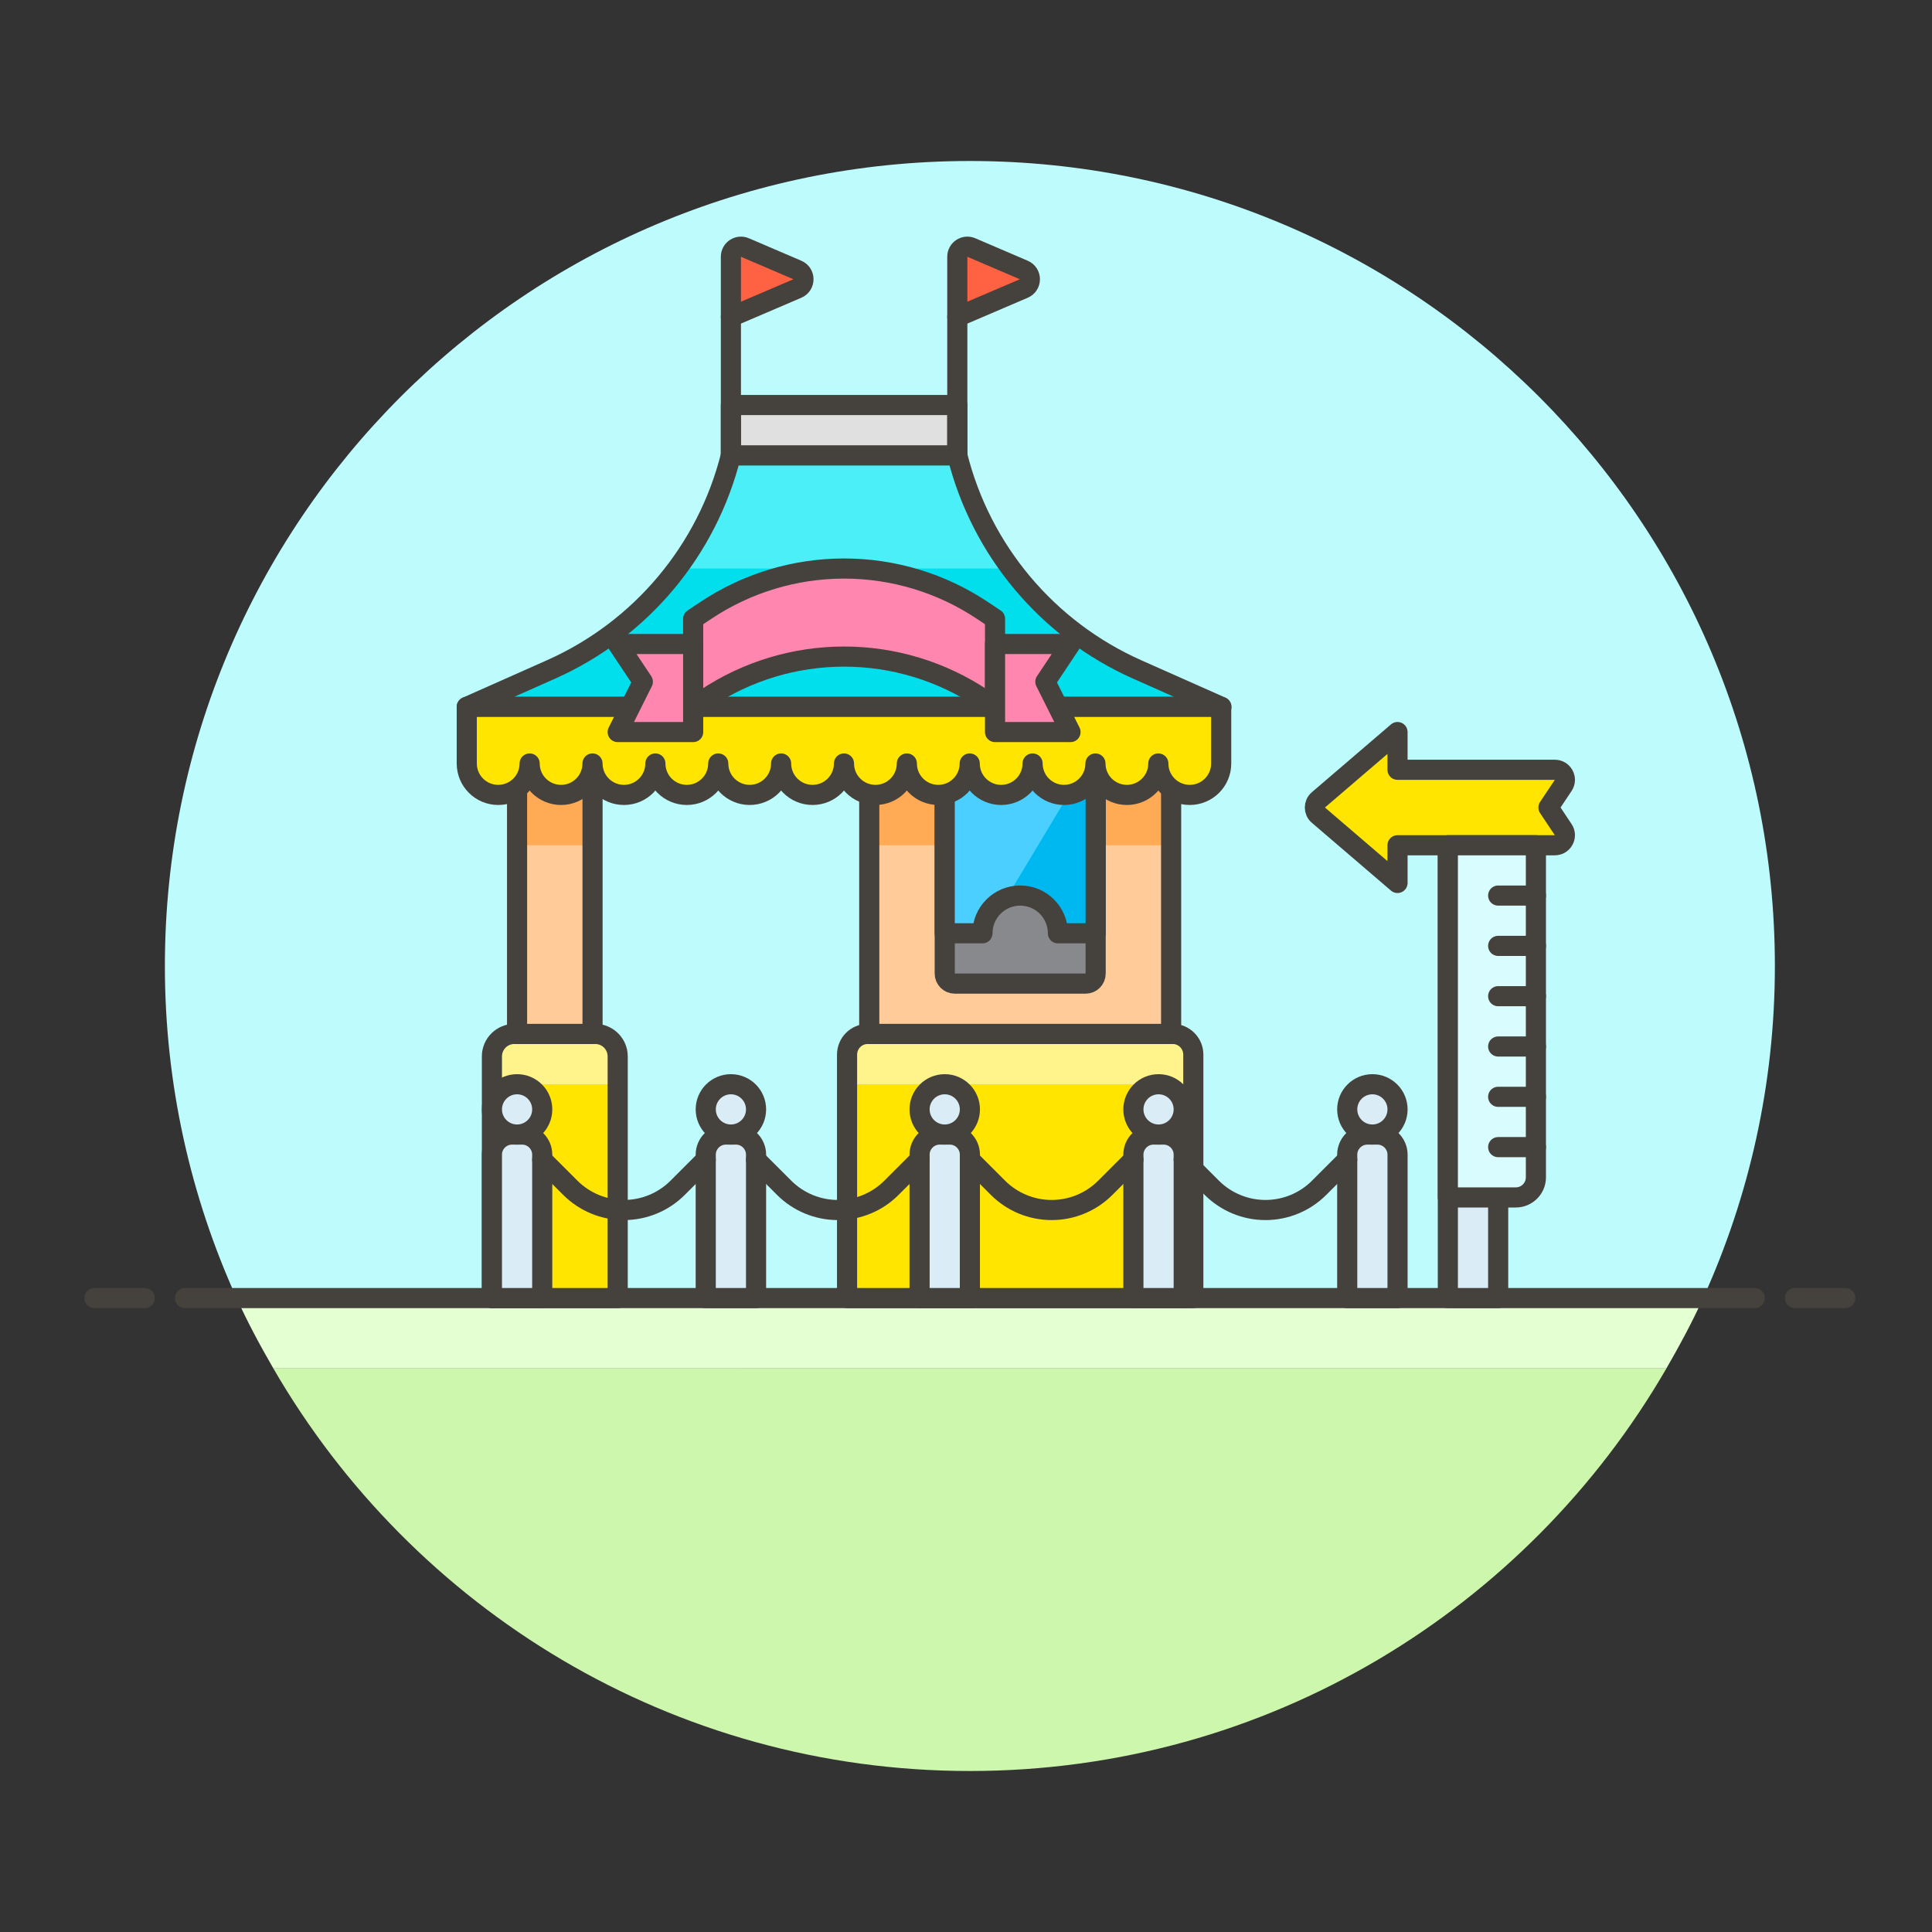 <?xml version="1.0" encoding="utf-8"?>
<!-- Generator: Adobe Illustrator 21.0.0, SVG Export Plug-In . SVG Version: 6.00 Build 0)  -->
<svg version="1.1" id="Layer_1" xmlns="http://www.w3.org/2000/svg" xmlns:xlink="http://www.w3.org/1999/xlink" x="0px" y="0px"
	 width="96px" height="96px" viewBox="0 0 96 96" enable-background="new 0 0 96 96" xml:space="preserve">
<rect x="0" y="0" width="96" height="96" fill="#333333" stroke="none"/>
<g>
	<g>
		<path fill="#CDF7AD" d="M48.193,88c14.798,0,27.691-8.053,34.608-20H13.585C20.502,79.947,33.395,88,48.193,88z"/>
		<path fill="#E4FFD1" d="M11.757,64.5c0.546,1.204,1.17,2.363,1.828,3.5H82.8c0.658-1.137,1.282-2.296,1.828-3.5H11.757z"/>
	</g>
	<path fill="#BDFBFC" d="M88.193,48c0-22.091-17.909-40-40-40c-22.091,0-40,17.909-40,40c0,5.885,1.281,11.468,3.564,16.5h72.872
		C86.911,59.468,88.193,53.885,88.193,48z"/>
	<g>
		
			<line fill="none" stroke="#45413C" stroke-linecap="round" stroke-linejoin="round" stroke-miterlimit="10" x1="9.193" y1="64.5" x2="87.193" y2="64.5"/>
		
			<line fill="none" stroke="#45413C" stroke-linecap="round" stroke-linejoin="round" stroke-miterlimit="10" x1="4.693" y1="64.5" x2="7.193" y2="64.5"/>
		
			<line fill="none" stroke="#45413C" stroke-linecap="round" stroke-linejoin="round" stroke-miterlimit="10" x1="89.193" y1="64.5" x2="91.693" y2="64.5"/>
	</g>
</g>
<g>
	<path fill="#FFF48C" d="M30.693,64.5h-6.25V52.375c0-0.552,0.448-1,1-1h4.25c0.552,0,1,0.448,1,1V64.5z"/>
	<rect x="24.443" y="53.875" fill="#FFE500" width="6.25" height="10.625"/>
	<path fill="none" stroke="#45413C" stroke-linecap="round" stroke-linejoin="round" stroke-miterlimit="10" d="M30.693,64.5h-6.25
		V52.493c0-0.618,0.501-1.118,1.118-1.118h4.014c0.617,0,1.118,0.501,1.118,1.118V64.5z"/>
	<path fill="#FFF48C" d="M59.295,64.5H42.09V52.375c0-0.552,0.448-1,1-1h15.204c0.552,0,1,0.448,1,1V64.5z"/>
	<rect x="42.09" y="53.875" fill="#FFE500" width="17.204" height="10.625"/>
	<path fill="none" stroke="#45413C" stroke-linecap="round" stroke-linejoin="round" stroke-miterlimit="10" d="M59.295,64.5H42.09
		V52.404c0-0.568,0.461-1.029,1.029-1.029h15.147c0.568,0,1.029,0.461,1.029,1.029V64.5z"/>
	<rect x="25.693" y="35.125" fill="#FFAA54" width="3.75" height="16.25"/>
	<rect x="25.693" y="42" fill="#FFCC99" width="3.75" height="9.375"/>
	
		<rect x="25.693" y="35.125" fill="none" stroke="#45413C" stroke-linecap="round" stroke-linejoin="round" stroke-miterlimit="10" width="3.75" height="16.25"/>
	<rect x="43.193" y="35.125" fill="#FFAA54" width="15" height="16.25"/>
	<rect x="43.193" y="42" fill="#FFCC99" width="15" height="9.375"/>
	
		<rect x="43.193" y="35.125" fill="none" stroke="#45413C" stroke-linecap="round" stroke-linejoin="round" stroke-miterlimit="10" width="15" height="16.25"/>
	<path fill="#4AEFF7" d="M47.568,22.625L47.568,22.625h-11.25l0,0c-1.183,4.733-4.481,8.658-8.94,10.64l-4.185,1.86h37.5
		l-4.186-1.86C52.049,31.283,48.751,27.358,47.568,22.625z"/>
	<path fill="#00DFEB" d="M56.507,33.265c-2.513-1.117-4.637-2.866-6.242-5.015H33.62c-1.605,2.149-3.729,3.898-6.241,5.015
		l-4.186,1.86h37.5L56.507,33.265z"/>
	<path fill="none" stroke="#45413C" stroke-linecap="round" stroke-linejoin="round" stroke-miterlimit="10" d="M47.568,22.625
		L47.568,22.625h-11.25l0,0c-1.183,4.733-4.481,8.658-8.94,10.64l-4.185,1.86h37.5l-4.186-1.86
		C52.049,31.283,48.751,27.358,47.568,22.625z"/>
	<path fill="#87898C" stroke="#45413C" stroke-linecap="round" stroke-linejoin="round" stroke-miterlimit="10" d="M54.443,37.625
		h-7.5v10.75c0,0.276,0.224,0.5,0.5,0.5h6.5c0.276,0,0.5-0.224,0.5-0.5V37.625z"/>
	<path fill="#00B8F0" d="M46.943,37.625v8.75h1.875c0-1.036,0.839-1.875,1.875-1.875s1.875,0.839,1.875,1.875h1.875v-8.75H46.943z"
		/>
	<path fill="#4ACFFF" d="M50.001,44.636l4.207-7.011h-7.265v8.75h1.875C48.818,45.584,49.308,44.911,50.001,44.636z"/>
	<path fill="none" stroke="#45413C" stroke-linecap="round" stroke-linejoin="round" stroke-miterlimit="10" d="M46.943,37.625v8.75
		h1.875c0-1.036,0.839-1.875,1.875-1.875s1.875,0.839,1.875,1.875h1.875v-8.75H46.943z"/>
	<path fill="#DAEDF7" stroke="#45413C" stroke-linecap="round" stroke-linejoin="round" stroke-miterlimit="10" d="M26.943,64.5
		h-2.5v-7.125c0-0.552,0.448-1,1-1h0.5c0.552,0,1,0.448,1,1V64.5z"/>
	
		<circle fill="#DAEDF7" stroke="#45413C" stroke-linecap="round" stroke-linejoin="round" stroke-miterlimit="10" cx="25.693" cy="55.125" r="1.25"/>
	<path fill="#DAEDF7" stroke="#45413C" stroke-linecap="round" stroke-linejoin="round" stroke-miterlimit="10" d="M37.568,64.5
		h-2.5v-7.125c0-0.552,0.448-1,1-1h0.5c0.552,0,1,0.448,1,1V64.5z"/>
	
		<circle fill="#DAEDF7" stroke="#45413C" stroke-linecap="round" stroke-linejoin="round" stroke-miterlimit="10" cx="36.318" cy="55.125" r="1.25"/>
	<path fill="#DAEDF7" stroke="#45413C" stroke-linecap="round" stroke-linejoin="round" stroke-miterlimit="10" d="M58.818,64.5
		h-2.5v-7.125c0-0.552,0.448-1,1-1h0.5c0.552,0,1,0.448,1,1V64.5z"/>
	
		<circle fill="#DAEDF7" stroke="#45413C" stroke-linecap="round" stroke-linejoin="round" stroke-miterlimit="10" cx="57.568" cy="55.125" r="1.25"/>
	<path fill="#DAEDF7" stroke="#45413C" stroke-linecap="round" stroke-linejoin="round" stroke-miterlimit="10" d="M69.443,64.5
		h-2.5v-7.125c0-0.552,0.448-1,1-1h0.5c0.552,0,1,0.448,1,1V64.5z"/>
	
		<circle fill="#DAEDF7" stroke="#45413C" stroke-linecap="round" stroke-linejoin="round" stroke-miterlimit="10" cx="68.193" cy="55.125" r="1.25"/>
	
		<rect x="71.943" y="42" fill="#DAEDF7" stroke="#45413C" stroke-linecap="round" stroke-linejoin="round" stroke-miterlimit="10" width="2.5" height="22.5"/>
	<path fill="#DAEDF7" stroke="#45413C" stroke-linecap="round" stroke-linejoin="round" stroke-miterlimit="10" d="M48.193,64.5
		h-2.5v-7.125c0-0.552,0.448-1,1-1h0.5c0.552,0,1,0.448,1,1V64.5z"/>
	
		<circle fill="#DAEDF7" stroke="#45413C" stroke-linecap="round" stroke-linejoin="round" stroke-miterlimit="10" cx="46.943" cy="55.125" r="1.25"/>
	<path fill="none" stroke="#45413C" stroke-linecap="round" stroke-linejoin="round" stroke-miterlimit="10" d="M26.943,57.625
		l1.395,1.395c0.708,0.707,1.667,1.105,2.667,1.105l0,0c1,0,1.96-0.397,2.667-1.105l1.395-1.395"/>
	<path fill="none" stroke="#45413C" stroke-linecap="round" stroke-linejoin="round" stroke-miterlimit="10" d="M37.568,57.625
		l1.395,1.395c0.708,0.707,1.667,1.105,2.667,1.105l0,0c1,0,1.96-0.397,2.667-1.105l1.395-1.395"/>
	<path fill="none" stroke="#45413C" stroke-linecap="round" stroke-linejoin="round" stroke-miterlimit="10" d="M48.193,57.625
		l1.395,1.395c0.708,0.707,1.667,1.105,2.667,1.105l0,0c1,0,1.96-0.397,2.667-1.105l1.395-1.395"/>
	<path fill="none" stroke="#45413C" stroke-linecap="round" stroke-linejoin="round" stroke-miterlimit="10" d="M58.818,57.625
		l1.395,1.395c0.708,0.707,1.667,1.105,2.667,1.105l0,0c1,0,1.96-0.397,2.667-1.105l1.395-1.395"/>
	<path fill="#FFE500" stroke="#45413C" stroke-linecap="round" stroke-linejoin="round" stroke-miterlimit="10" d="M77.258,38.25
		h-7.816v-1.875l-3.932,3.37c-0.233,0.2-0.233,0.56,0,0.759l3.932,3.37V42h7.816c0.399,0,0.638-0.445,0.416-0.777l-0.732-1.098
		l0.732-1.098C77.896,38.695,77.658,38.25,77.258,38.25z"/>
	<path fill="#D9FDFF" stroke="#45413C" stroke-linecap="round" stroke-linejoin="round" stroke-miterlimit="10" d="M75.318,59.5
		h-3.375V42h4.375v16.5C76.318,59.052,75.87,59.5,75.318,59.5z"/>
	
		<rect x="36.318" y="20.125" fill="#E0E0E0" stroke="#45413C" stroke-linecap="round" stroke-linejoin="round" stroke-miterlimit="10" width="11.25" height="2.5"/>
	
		<line fill="none" stroke="#45413C" stroke-linecap="round" stroke-linejoin="round" stroke-miterlimit="10" x1="36.318" y1="22.625" x2="36.318" y2="15.75"/>
	
		<line fill="none" stroke="#45413C" stroke-linecap="round" stroke-linejoin="round" stroke-miterlimit="10" x1="47.568" y1="22.625" x2="47.568" y2="15.75"/>
	<path fill="#FF6242" stroke="#45413C" stroke-linecap="round" stroke-linejoin="round" stroke-miterlimit="10" d="M36.318,12.758
		v2.992l3.303-1.415c0.404-0.173,0.404-0.746,0-0.919l-2.606-1.117C36.685,12.157,36.318,12.399,36.318,12.758z"/>
	<path fill="#FF6242" stroke="#45413C" stroke-linecap="round" stroke-linejoin="round" stroke-miterlimit="10" d="M47.568,12.758
		v2.992l3.303-1.415c0.404-0.173,0.404-0.746,0-0.919l-2.606-1.117C47.935,12.157,47.568,12.399,47.568,12.758z"/>
	<path fill="#FFE500" stroke="#45413C" stroke-linecap="round" stroke-linejoin="round" stroke-miterlimit="10" d="M57.568,35.125
		h-3.125h-3.125h-3.125h-3.125h-3.125h-3.125h-3.125h-3.125h-3.125h-3.125h-3.125v2.812c0,0.863,0.699,1.562,1.562,1.562
		c0.863,0,1.562-0.699,1.562-1.562c0,0.863,0.699,1.562,1.562,1.562c0.863,0,1.562-0.699,1.562-1.562
		c0,0.863,0.699,1.562,1.562,1.562c0.863,0,1.562-0.699,1.562-1.562c0,0.863,0.7,1.562,1.562,1.562s1.562-0.699,1.562-1.562
		c0,0.863,0.7,1.562,1.562,1.562s1.562-0.699,1.562-1.562c0,0.863,0.7,1.562,1.562,1.562s1.562-0.699,1.562-1.562
		c0,0.863,0.7,1.562,1.562,1.562s1.562-0.699,1.562-1.562c0,0.863,0.7,1.562,1.562,1.562s1.562-0.699,1.562-1.562
		c0,0.863,0.7,1.562,1.562,1.562s1.562-0.699,1.562-1.562c0,0.863,0.7,1.562,1.562,1.562s1.562-0.699,1.562-1.562
		c0,0.863,0.7,1.562,1.562,1.562s1.562-0.699,1.562-1.562c0,0.863,0.7,1.562,1.562,1.562s1.562-0.699,1.562-1.562v-2.812H57.568z"/>
	<path fill="#FF87AF" stroke="#45413C" stroke-linecap="round" stroke-linejoin="round" stroke-miterlimit="10" d="M34.443,30.75
		l0.63-0.42c2.035-1.356,4.425-2.08,6.87-2.08l0,0c2.445,0,4.836,0.724,6.87,2.08l0.63,0.42v4.375l-0.63-0.42
		c-2.035-1.356-4.425-2.08-6.87-2.08l0,0c-2.445,0-4.836,0.724-6.87,2.08l-0.63,0.42V30.75z"/>
	<polygon fill="#FF87AF" stroke="#45413C" stroke-linecap="round" stroke-linejoin="round" stroke-miterlimit="10" points="
		49.443,32 53.193,32 51.943,33.875 53.193,36.375 49.443,36.375 	"/>
	<polygon fill="#FF87AF" stroke="#45413C" stroke-linecap="round" stroke-linejoin="round" stroke-miterlimit="10" points="
		34.443,32 30.693,32 31.943,33.875 30.693,36.375 34.443,36.375 	"/>
	
		<line fill="none" stroke="#45413C" stroke-linecap="round" stroke-linejoin="round" stroke-miterlimit="10" x1="74.443" y1="44.5" x2="76.318" y2="44.5"/>
	
		<line fill="none" stroke="#45413C" stroke-linecap="round" stroke-linejoin="round" stroke-miterlimit="10" x1="74.443" y1="47" x2="76.318" y2="47"/>
	
		<line fill="none" stroke="#45413C" stroke-linecap="round" stroke-linejoin="round" stroke-miterlimit="10" x1="74.443" y1="49.5" x2="76.318" y2="49.5"/>
	
		<line fill="none" stroke="#45413C" stroke-linecap="round" stroke-linejoin="round" stroke-miterlimit="10" x1="74.443" y1="52" x2="76.318" y2="52"/>
	
		<line fill="none" stroke="#45413C" stroke-linecap="round" stroke-linejoin="round" stroke-miterlimit="10" x1="74.443" y1="54.5" x2="76.318" y2="54.5"/>
	
		<line fill="none" stroke="#45413C" stroke-linecap="round" stroke-linejoin="round" stroke-miterlimit="10" x1="74.443" y1="57" x2="76.318" y2="57"/>
</g>
</svg>
